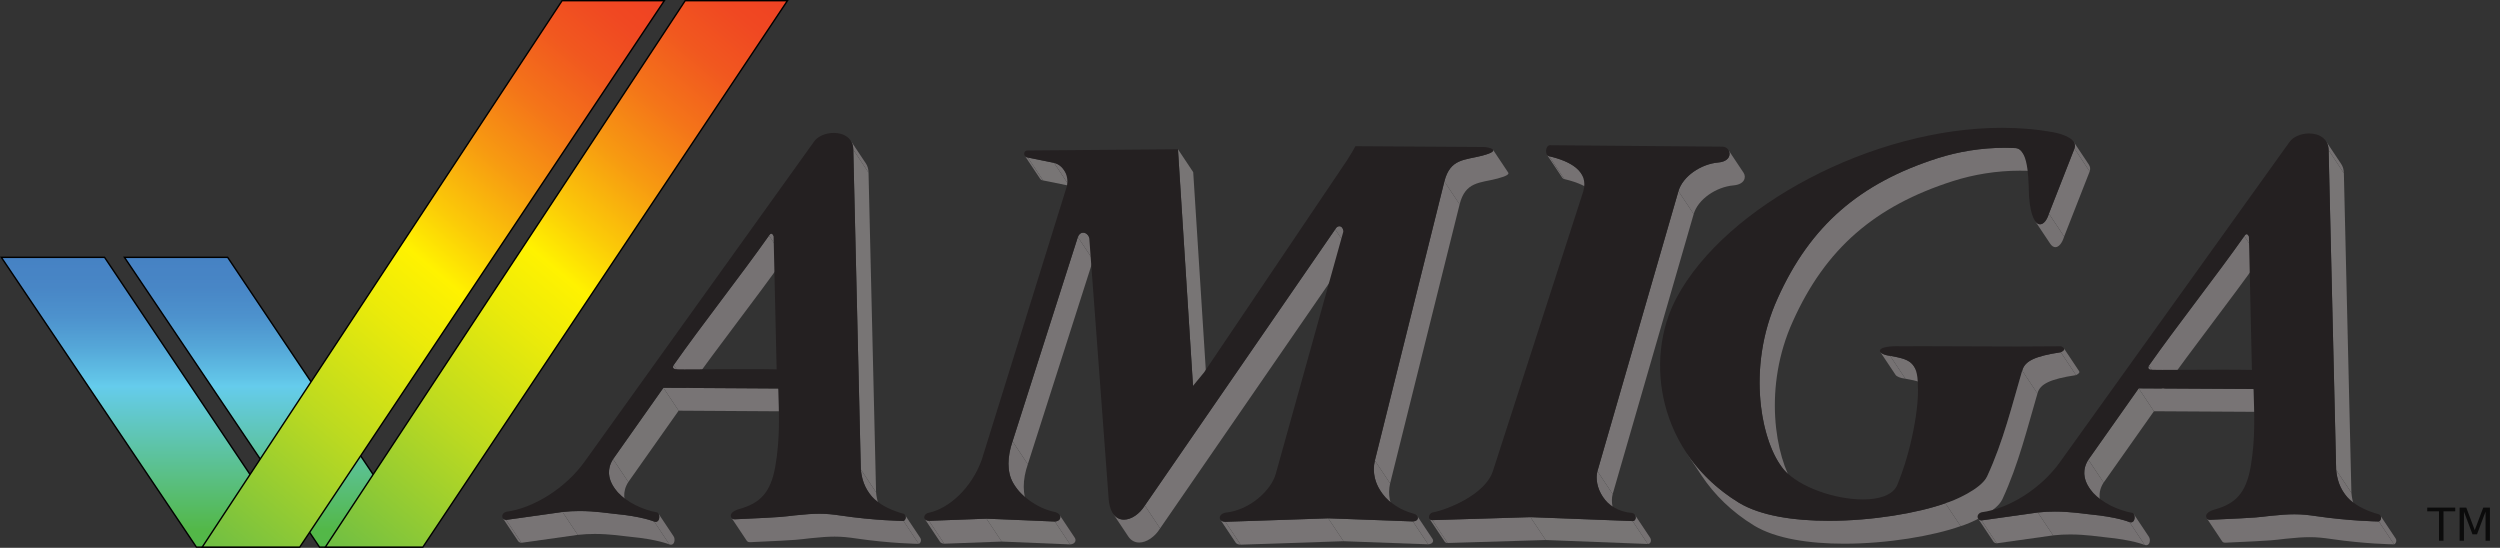 <?xml version="1.0" encoding="UTF-8" standalone="no"?>
<!-- Generator: Adobe Illustrator 13.0.0, SVG Export Plug-In . SVG Version: 6.00 Build 14948)  -->

<svg
   xmlns:dc="http://purl.org/dc/elements/1.1/"
   xmlns:cc="http://creativecommons.org/ns#"
   xmlns:rdf="http://www.w3.org/1999/02/22-rdf-syntax-ns#"
   xmlns:svg="http://www.w3.org/2000/svg"
   xmlns="http://www.w3.org/2000/svg"
   xmlns:xlink="http://www.w3.org/1999/xlink"
   xmlns:sodipodi="http://sodipodi.sourceforge.net/DTD/sodipodi-0.dtd"
   xmlns:inkscape="http://www.inkscape.org/namespaces/inkscape"
   version="1.1"
   id="Layer_1"
   x="0px"
   y="0px"
   width="440"
   height="96.418"
   viewBox="0 0 440 96.418"
   enable-background="new 0 0 444 123"
   xml:space="preserve"
   sodipodi:docname="logo.svg"
   inkscape:version="0.92.4 (5da689c313, 2019-01-14)"><rect x="0" y="0" width="440" height="96.418" fill="#333333" stroke="none"/><defs
   id="defs2837">
	
	
	
	

	
	
	
	
	
	
		



</defs><sodipodi:namedview
   pagecolor="#ffffff"
   bordercolor="#666666"
   borderopacity="1"
   objecttolerance="10"
   gridtolerance="10"
   guidetolerance="10"
   inkscape:pageopacity="0"
   inkscape:pageshadow="2"
   inkscape:window-width="1920"
   inkscape:window-height="1017"
   id="namedview2835"
   showgrid="false"
   inkscape:zoom="2.3141676"
   inkscape:cx="218.04227"
   inkscape:cy="60.716836"
   inkscape:window-x="1912"
   inkscape:window-y="-8"
   inkscape:window-maximized="1"
   inkscape:current-layer="Layer_1"
   fit-margin-top="0"
   fit-margin-left="0"
   fit-margin-right="0"
   fit-margin-bottom="0"><inkscape:grid
     type="xygrid"
     id="grid1319"
     originx="5.987468e-08"
     originy="4.758789e-06" /></sodipodi:namedview>

<g
   id="g2801"><g
     id="g2289"><g
       id="g2130"
       transform="translate(-6.786,-12.166)">
		<g
   id="g2128">
			<g
   id="g2126"
   enable-background="new    ">
				<g
   id="g1930"
   enable-background="new    ">
					<g
   id="g1928">
						<defs
   id="defs1919">
							<path
   d="m 189.835,43.617 -2.685,-4.03 c 0.107,0.162 0.29,0.285 0.537,0.305 l 2.685,4.03 c -0.247,-0.02 -0.43,-0.143 -0.537,-0.305 z"
   id="SVGID_1_"
   inkscape:connector-curvature="0" />
						</defs>
						<clipPath
   id="SVGID_2_">
							<use
   id="use1921"
   overflow="visible"
   xlink:href="#SVGID_1_"
   style="overflow:visible"
   x="0"
   y="0"
   width="100%"
   height="100%" />
						</clipPath>
						<g
   id="g1926"
   enable-background="new    "
   clip-path="url(#SVGID_2_)">
							<path
   id="path1924"
   d="m 187.689,39.892 2.685,4.03 c -0.247,-0.02 -0.431,-0.143 -0.537,-0.305 l -2.685,-4.03 c 0.107,0.163 0.29,0.286 0.537,0.305"
   inkscape:connector-curvature="0"
   style="fill:#767273" />
						</g>
					</g>
				</g>
				<g
   id="g1934">
					<polygon
   id="polygon1932"
   points="187.689,39.892 192.292,40.826 194.976,44.856 190.373,43.922 "
   style="fill:#787575" />
				</g>
				<g
   id="g1948"
   enable-background="new    ">
					<g
   id="g1946">
						<defs
   id="defs1937">
							<path
   d="m 194.044,42.088 2.684,4.03 c -0.41,-0.616 -1.012,-1.085 -1.752,-1.262 l -2.684,-4.03 c 0.74,0.177 1.342,0.646 1.752,1.262 z"
   id="SVGID_3_"
   inkscape:connector-curvature="0" />
						</defs>
						<clipPath
   id="SVGID_4_">
							<use
   id="use1939"
   overflow="visible"
   xlink:href="#SVGID_3_"
   style="overflow:visible"
   x="0"
   y="0"
   width="100%"
   height="100%" />
						</clipPath>
						<g
   id="g1944"
   enable-background="new    "
   clip-path="url(#SVGID_4_)">
							<path
   id="path1942"
   d="m 194.044,42.088 2.684,4.03 c -0.41,-0.616 -1.012,-1.085 -1.752,-1.262 l -2.684,-4.03 c 0.74,0.177 1.342,0.646 1.752,1.262"
   inkscape:connector-curvature="0"
   style="fill:#767273" />
						</g>
					</g>
				</g>
				<g
   id="g1962"
   enable-background="new    ">
					<g
   id="g1960">
						<defs
   id="defs1951">
							<path
   d="m 198.312,53.627 2.685,4.03 c -0.208,-0.313 -0.553,-0.514 -0.896,-0.514 -0.363,0 -0.727,0.225 -0.929,0.782 l -2.685,-4.03 c 0.203,-0.557 0.565,-0.782 0.93,-0.782 0.344,-9.76e-4 0.687,0.201 0.896,0.514 z"
   id="SVGID_5_"
   inkscape:connector-curvature="0" />
						</defs>
						<clipPath
   id="SVGID_6_">
							<use
   id="use1953"
   overflow="visible"
   xlink:href="#SVGID_5_"
   style="overflow:visible"
   x="0"
   y="0"
   width="100%"
   height="100%" />
						</clipPath>
						<g
   id="g1958"
   enable-background="new    "
   clip-path="url(#SVGID_6_)">
							<path
   id="path1956"
   d="m 198.312,53.627 2.685,4.03 c -0.208,-0.313 -0.553,-0.514 -0.896,-0.514 -0.363,0 -0.727,0.225 -0.929,0.782 l -2.685,-4.03 c 0.203,-0.557 0.565,-0.782 0.93,-0.782 0.344,-9.76e-4 0.687,0.201 0.896,0.514"
   inkscape:connector-curvature="0"
   style="fill:#767273" />
						</g>
					</g>
				</g>
				<g
   id="g1966">
					<polygon
   id="polygon1964"
   points="184.998,89.845 196.487,53.895 199.171,57.925 187.682,93.875 "
   style="fill:#787475" />
				</g>
				<g
   id="g1980"
   enable-background="new    ">
					<g
   id="g1978">
						<defs
   id="defs1969">
							<path
   d="m 243.031,52.278 2.685,4.03 c -0.131,-0.196 -0.321,-0.296 -0.521,-0.296 -0.267,0 -0.55,0.179 -0.732,0.547 l -2.685,-4.03 c 0.184,-0.368 0.468,-0.547 0.734,-0.547 0.199,-9.77e-4 0.389,0.1 0.52,0.296 z"
   id="SVGID_7_"
   inkscape:connector-curvature="0" />
						</defs>
						<clipPath
   id="SVGID_8_">
							<use
   id="use1971"
   overflow="visible"
   xlink:href="#SVGID_7_"
   style="overflow:visible"
   x="0"
   y="0"
   width="100%"
   height="100%" />
						</clipPath>
						<g
   id="g1976"
   enable-background="new    "
   clip-path="url(#SVGID_8_)">
							<path
   id="path1974"
   d="m 243.031,52.278 2.685,4.03 c -0.131,-0.196 -0.321,-0.296 -0.521,-0.296 -0.267,0 -0.55,0.179 -0.732,0.547 l -2.685,-4.03 c 0.184,-0.368 0.468,-0.547 0.734,-0.547 0.199,-9.77e-4 0.389,0.1 0.52,0.296"
   inkscape:connector-curvature="0"
   style="fill:#767273" />
						</g>
					</g>
				</g>
				<g
   id="g1994"
   enable-background="new    ">
					<g
   id="g1992">
						<defs
   id="defs1983">
							<path
   d="m 172.225,107.52 c -0.894,-1.344 -1.789,-2.687 -2.684,-4.028 0.122,0.182 0.368,0.319 0.752,0.34 l 2.684,4.028 c -0.384,-0.021 -0.631,-0.157 -0.752,-0.34 z"
   id="SVGID_9_"
   inkscape:connector-curvature="0" />
						</defs>
						<clipPath
   id="SVGID_10_">
							<use
   id="use1985"
   overflow="visible"
   xlink:href="#SVGID_9_"
   style="overflow:visible"
   x="0"
   y="0"
   width="100%"
   height="100%" />
						</clipPath>
						<g
   id="g1990"
   enable-background="new    "
   clip-path="url(#SVGID_10_)">
							<path
   id="path1988"
   d="m 170.293,103.83 2.684,4.029 c -0.384,-0.021 -0.631,-0.157 -0.752,-0.34 l -2.684,-4.029 c 0.122,0.182 0.368,0.32 0.752,0.34"
   inkscape:connector-curvature="0"
   style="fill:#767273" />
						</g>
					</g>
				</g>
				<g
   id="g2008"
   enable-background="new    ">
					<g
   id="g2006">
						<defs
   id="defs1997">
							<path
   d="m 269.555,38.521 c 0.896,1.343 1.789,2.687 2.684,4.03 0.166,0.249 -0.196,0.595 -1.896,1.039 -3.104,0.808 -5.648,0.503 -6.664,4.547 l -2.684,-4.03 c 1.016,-4.044 3.561,-3.739 6.664,-4.547 1.697,-0.444 2.062,-0.79 1.896,-1.039 z"
   id="SVGID_11_"
   inkscape:connector-curvature="0" />
						</defs>
						<clipPath
   id="SVGID_12_">
							<use
   id="use1999"
   overflow="visible"
   xlink:href="#SVGID_11_"
   style="overflow:visible"
   x="0"
   y="0"
   width="100%"
   height="100%" />
						</clipPath>
						<g
   id="g2004"
   enable-background="new    "
   clip-path="url(#SVGID_12_)">
							<path
   id="path2002"
   d="m 269.555,38.521 2.684,4.03 c 0.166,0.249 -0.196,0.595 -1.896,1.039 -3.104,0.808 -5.648,0.503 -6.664,4.547 l -2.684,-4.03 c 1.016,-4.044 3.561,-3.739 6.664,-4.547 1.697,-0.444 2.062,-0.79 1.896,-1.039"
   inkscape:connector-curvature="0"
   style="fill:#767273" />
						</g>
					</g>
				</g>
				<g
   id="g2022"
   enable-background="new    ">
					<g
   id="g2020">
						<defs
   id="defs2011">
							<path
   d="m 188.061,101.645 c -0.895,-1.344 -1.789,-2.687 -2.684,-4.03 -0.099,-0.146 -0.188,-0.292 -0.268,-0.435 -1.121,-1.934 -1.053,-4.603 -0.112,-7.335 l 2.684,4.03 c -0.939,2.732 -1.008,5.4 0.113,7.334 0.08,0.143 0.169,0.288 0.267,0.436 z"
   id="SVGID_13_"
   inkscape:connector-curvature="0" />
						</defs>
						<clipPath
   id="SVGID_14_">
							<use
   id="use2013"
   overflow="visible"
   xlink:href="#SVGID_13_"
   style="overflow:visible"
   x="0"
   y="0"
   width="100%"
   height="100%" />
						</clipPath>
						<g
   id="g2018"
   enable-background="new    "
   clip-path="url(#SVGID_14_)">
							<path
   id="path2016"
   d="m 184.998,89.845 2.684,4.03 c -0.939,2.732 -1.008,5.4 0.113,7.334 0.08,0.143 0.169,0.288 0.267,0.436 l -2.684,-4.03 c -0.099,-0.146 -0.188,-0.292 -0.268,-0.435 -1.12,-1.933 -1.053,-4.602 -0.112,-7.335"
   inkscape:connector-curvature="0"
   style="fill:#767273" />
						</g>
					</g>
				</g>
				<g
   id="g2026">
					<polygon
   id="polygon2024"
   points="170.293,103.83 180.404,103.452 183.087,107.482 172.977,107.859 "
   style="fill:#787475" />
				</g>
				<g
   id="g2030">
					<polygon
   id="polygon2028"
   points="216.757,80.076 214.109,38.436 216.792,42.466 219.441,84.105 "
   style="fill:#787575" />
				</g>
				<g
   id="g2034">
					<polygon
   id="polygon2032"
   points="180.404,103.452 192.438,103.955 195.122,107.984 183.087,107.482 "
   style="fill:#787575" />
				</g>
				<g
   id="g2048"
   enable-background="new    ">
					<g
   id="g2046">
						<defs
   id="defs2037">
							<path
   d="m 193.264,102.785 c 0.895,1.343 1.789,2.688 2.685,4.029 0.327,0.492 0.03,1.127 -0.826,1.17 l -2.685,-4.029 c 0.857,-0.043 1.153,-0.678 0.826,-1.17 z"
   id="SVGID_15_"
   inkscape:connector-curvature="0" />
						</defs>
						<clipPath
   id="SVGID_16_">
							<use
   id="use2039"
   overflow="visible"
   xlink:href="#SVGID_15_"
   style="overflow:visible"
   x="0"
   y="0"
   width="100%"
   height="100%" />
						</clipPath>
						<g
   id="g2044"
   enable-background="new    "
   clip-path="url(#SVGID_16_)">
							<path
   id="path2042"
   d="m 193.264,102.785 2.685,4.029 c 0.327,0.492 0.03,1.127 -0.826,1.17 l -2.685,-4.029 c 0.857,-0.043 1.153,-0.678 0.826,-1.17"
   inkscape:connector-curvature="0"
   style="fill:#767273" />
						</g>
					</g>
				</g>
				<g
   id="g2052">
					<polygon
   id="polygon2050"
   points="208.282,101.134 241.777,52.528 244.46,56.558 210.966,105.164 "
   style="fill:#787475" />
				</g>
				<g
   id="g2066"
   enable-background="new    ">
					<g
   id="g2064">
						<defs
   id="defs2055">
							<path
   d="m 205.354,106.572 -2.684,-4.03 c 0.5,0.751 1.188,1.079 1.931,1.079 1.292,0 2.752,-0.992 3.68,-2.487 l 2.685,4.03 c -0.928,1.495 -2.388,2.486 -3.68,2.486 -0.743,0 -1.432,-0.328 -1.932,-1.078 z"
   id="SVGID_17_"
   inkscape:connector-curvature="0" />
						</defs>
						<clipPath
   id="SVGID_18_">
							<use
   id="use2057"
   overflow="visible"
   xlink:href="#SVGID_17_"
   style="overflow:visible"
   x="0"
   y="0"
   width="100%"
   height="100%" />
						</clipPath>
						<g
   id="g2062"
   enable-background="new    "
   clip-path="url(#SVGID_18_)">
							<path
   id="path2060"
   d="m 208.282,101.134 2.684,4.03 c -0.928,1.495 -2.388,2.486 -3.68,2.486 -0.744,0 -1.433,-0.328 -1.932,-1.078 l -2.684,-4.03 c 0.5,0.751 1.188,1.079 1.931,1.079 1.293,0 2.752,-0.992 3.681,-2.487"
   inkscape:connector-curvature="0"
   style="fill:#767273" />
						</g>
					</g>
				</g>
				<g
   id="g2080"
   enable-background="new    ">
					<g
   id="g2078">
						<defs
   id="defs2069">
							<path
   d="m 224.251,107.652 -2.685,-4.029 C 221.713,103.842 222.014,104 222.462,104 l 2.684,4.03 c -0.448,0 -0.75,-0.158 -0.895,-0.378 z"
   id="SVGID_19_"
   inkscape:connector-curvature="0" />
						</defs>
						<clipPath
   id="SVGID_20_">
							<use
   id="use2071"
   overflow="visible"
   xlink:href="#SVGID_19_"
   style="overflow:visible"
   x="0"
   y="0"
   width="100%"
   height="100%" />
						</clipPath>
						<g
   id="g2076"
   enable-background="new    "
   clip-path="url(#SVGID_20_)">
							<path
   id="path2074"
   d="m 222.462,104 2.684,4.03 c -0.447,0 -0.749,-0.158 -0.895,-0.378 l -2.685,-4.029 C 221.713,103.842 222.014,104 222.462,104"
   inkscape:connector-curvature="0"
   style="fill:#767273" />
						</g>
					</g>
				</g>
				<g
   id="g2084">
					<polygon
   id="polygon2082"
   points="248.763,93.216 260.995,44.107 263.679,48.137 251.447,97.246 "
   style="fill:#787475" />
				</g>
				<g
   id="g2088">
					<polygon
   id="polygon2086"
   points="222.462,104 240.56,103.391 243.243,107.42 225.146,108.03 "
   style="fill:#787475" />
				</g>
				<g
   id="g2102"
   enable-background="new    ">
					<g
   id="g2100">
						<defs
   id="defs2091">
							<path
   d="m 252.467,102.641 -2.684,-4.031 c -1.034,-1.551 -1.48,-3.411 -1.021,-5.394 l 2.684,4.03 c -0.459,1.982 -0.014,3.841 1.021,5.395 z"
   id="SVGID_21_"
   inkscape:connector-curvature="0" />
						</defs>
						<clipPath
   id="SVGID_22_">
							<use
   id="use2093"
   overflow="visible"
   xlink:href="#SVGID_21_"
   style="overflow:visible"
   x="0"
   y="0"
   width="100%"
   height="100%" />
						</clipPath>
						<g
   id="g2098"
   enable-background="new    "
   clip-path="url(#SVGID_22_)">
							<path
   id="path2096"
   d="m 248.763,93.216 2.684,4.03 c -0.459,1.982 -0.014,3.842 1.021,5.395 l -2.684,-4.031 c -1.033,-1.551 -1.48,-3.411 -1.021,-5.394"
   inkscape:connector-curvature="0"
   style="fill:#767273" />
						</g>
					</g>
				</g>
				<g
   id="g2106">
					<polygon
   id="polygon2104"
   points="240.56,103.391 255.453,103.938 258.137,107.968 243.243,107.42 "
   style="fill:#787575" />
				</g>
				<g
   id="g2120"
   enable-background="new    ">
					<g
   id="g2118">
						<defs
   id="defs2109">
							<path
   d="m 256.225,102.982 c 0.896,1.343 1.788,2.687 2.685,4.029 0.264,0.396 0.038,0.911 -0.771,0.955 l -2.684,-4.029 c 0.81,-0.043 1.033,-0.559 0.77,-0.955 z"
   id="SVGID_23_"
   inkscape:connector-curvature="0" />
						</defs>
						<clipPath
   id="SVGID_24_">
							<use
   id="use2111"
   overflow="visible"
   xlink:href="#SVGID_23_"
   style="overflow:visible"
   x="0"
   y="0"
   width="100%"
   height="100%" />
						</clipPath>
						<g
   id="g2116"
   enable-background="new    "
   clip-path="url(#SVGID_24_)">
							<path
   id="path2114"
   d="m 256.225,102.982 2.685,4.029 c 0.264,0.396 0.038,0.911 -0.771,0.955 l -2.684,-4.029 c 0.81,-0.043 1.033,-0.559 0.77,-0.955"
   inkscape:connector-curvature="0"
   style="fill:#767273" />
						</g>
					</g>
				</g>
				<g
   id="g2124">
					<path
   id="path2122"
   d="m 245.338,37.896 22.667,0.144 c 0.432,0 3.543,0.504 -0.346,1.52 -3.104,0.808 -5.648,0.503 -6.664,4.547 L 248.763,93.216 c -1.016,4.386 2.396,8.17 6.81,9.354 0.998,0.244 1.06,1.304 -0.119,1.367 L 240.559,103.389 222.462,104 c -1.314,0 -1.365,-1.365 0.064,-1.616 4.229,-0.433 7.968,-3.919 8.782,-6.778 l 11.896,-42.646 c 9.8e-4,-0.644 -0.331,-0.979 -0.695,-0.979 -0.267,0 -0.551,0.179 -0.734,0.547 l -33.495,48.606 c -0.928,1.495 -2.388,2.487 -3.68,2.487 -1.396,0 -2.595,-1.157 -2.721,-4.087 l -3.371,-45.316 c -0.037,-0.628 -0.565,-1.105 -1.094,-1.105 -0.363,0 -0.727,0.226 -0.93,0.782 l -11.488,35.951 c -0.94,2.732 -1.008,5.401 0.112,7.334 1.112,1.986 3.977,4.413 7.331,5.096 1.304,0.314 1.238,1.617 -0.003,1.681 l -12.034,-0.503 -10.109,0.378 c -1.188,-0.064 -1.06,-1.24 0.003,-1.431 3.481,-0.745 7.473,-4.286 9.281,-9.328 l 14.884,-47.832 c 0.624,-1.807 -0.362,-3.982 -2.169,-4.414 l -4.604,-0.934 c -0.809,-0.063 -0.924,-1.241 0.002,-1.241 l 26.417,-0.215 2.648,41.64 1.938,-2.355 25.208,-37.396 c 0.309,-0.504 1.058,-1.682 1.437,-2.428 z"
   inkscape:connector-curvature="0"
   style="fill:#242021" />
				</g>
			</g>
		</g>
	</g><g
       id="g2236"
       transform="translate(-6.786,-12.166)">
		<g
   id="g2234">
			<g
   id="g2232"
   enable-background="new    ">
				<g
   id="g2144"
   enable-background="new    ">
					<g
   id="g2142">
						<defs
   id="defs2133">
							<path
   d="M 281.736,43.439 279.052,39.409 c 0.087,0.131 0.211,0.223 0.375,0.249 l 2.684,4.03 c -0.164,-0.026 -0.288,-0.118 -0.375,-0.249 z"
   id="SVGID_25_"
   inkscape:connector-curvature="0" />
						</defs>
						<clipPath
   id="SVGID_26_">
							<use
   id="use2135"
   overflow="visible"
   xlink:href="#SVGID_25_"
   style="overflow:visible"
   x="0"
   y="0"
   width="100%"
   height="100%" />
						</clipPath>
						<g
   id="g2140"
   enable-background="new    "
   clip-path="url(#SVGID_26_)">
							<path
   id="path2138"
   d="m 279.428,39.658 2.684,4.03 c -0.164,-0.025 -0.287,-0.117 -0.375,-0.249 l -2.684,-4.03 c 0.087,0.131 0.211,0.223 0.375,0.249"
   inkscape:connector-curvature="0"
   style="fill:#767273" />
						</g>
					</g>
				</g>
				<g
   id="g2158"
   enable-background="new    ">
					<g
   id="g2156">
						<defs
   id="defs2147">
							<path
   d="m 285.05,42.659 2.684,4.03 c -1.014,-1.523 -3.227,-2.442 -5.622,-3.001 l -2.684,-4.03 c 2.395,0.559 4.608,1.478 5.622,3.001 z"
   id="SVGID_27_"
   inkscape:connector-curvature="0" />
						</defs>
						<clipPath
   id="SVGID_28_">
							<use
   id="use2149"
   overflow="visible"
   xlink:href="#SVGID_27_"
   style="overflow:visible"
   x="0"
   y="0"
   width="100%"
   height="100%" />
						</clipPath>
						<g
   id="g2154"
   enable-background="new    "
   clip-path="url(#SVGID_28_)">
							<path
   id="path2152"
   d="m 285.05,42.659 2.684,4.03 c -1.014,-1.523 -3.227,-2.442 -5.622,-3.001 l -2.684,-4.03 c 2.395,0.559 4.608,1.478 5.622,3.001"
   inkscape:connector-curvature="0"
   style="fill:#767273" />
						</g>
					</g>
				</g>
				<g
   id="g2172"
   enable-background="new    ">
					<g
   id="g2170">
						<defs
   id="defs2161">
							<path
   d="m 310.966,38.532 2.684,4.03 c 0.507,0.761 0.233,2.055 -1.769,2.231 -3.059,0.27 -6.257,2.445 -7.008,5.051 l -2.684,-4.03 c 0.752,-2.606 3.949,-4.782 7.007,-5.051 2.002,-0.176 2.276,-1.47 1.77,-2.231 z"
   id="SVGID_29_"
   inkscape:connector-curvature="0" />
						</defs>
						<clipPath
   id="SVGID_30_">
							<use
   id="use2163"
   overflow="visible"
   xlink:href="#SVGID_29_"
   style="overflow:visible"
   x="0"
   y="0"
   width="100%"
   height="100%" />
						</clipPath>
						<g
   id="g2168"
   enable-background="new    "
   clip-path="url(#SVGID_30_)">
							<path
   id="path2166"
   d="m 310.966,38.532 2.684,4.03 c 0.507,0.761 0.233,2.055 -1.769,2.231 -3.059,0.27 -6.257,2.445 -7.008,5.051 l -2.684,-4.03 c 0.752,-2.606 3.949,-4.782 7.007,-5.051 2.002,-0.176 2.276,-1.47 1.77,-2.231"
   inkscape:connector-curvature="0"
   style="fill:#767273" />
						</g>
					</g>
				</g>
				<g
   id="g2186"
   enable-background="new    ">
					<g
   id="g2184">
						<defs
   id="defs2175">
							<path
   d="m 261.054,107.504 -2.683,-4.029 c 0.091,0.137 0.257,0.229 0.513,0.229 l 2.684,4.03 c -0.256,-0.002 -0.422,-0.094 -0.514,-0.23 z"
   id="SVGID_31_"
   inkscape:connector-curvature="0" />
						</defs>
						<clipPath
   id="SVGID_32_">
							<use
   id="use2177"
   overflow="visible"
   xlink:href="#SVGID_31_"
   style="overflow:visible"
   x="0"
   y="0"
   width="100%"
   height="100%" />
						</clipPath>
						<g
   id="g2182"
   enable-background="new    "
   clip-path="url(#SVGID_32_)">
							<path
   id="path2180"
   d="m 258.884,103.703 2.684,4.029 c -0.256,0 -0.422,-0.092 -0.514,-0.229 l -2.683,-4.029 c 0.091,0.137 0.257,0.229 0.513,0.229"
   inkscape:connector-curvature="0"
   style="fill:#767273" />
						</g>
					</g>
				</g>
				<g
   id="g2190">
					<polygon
   id="polygon2188"
   points="287.935,95.094 302.19,45.814 304.873,49.844 290.618,99.124 "
   style="fill:#787475" />
				</g>
				<g
   id="g2194">
					<polygon
   id="polygon2192"
   points="258.884,103.703 276.146,103.184 278.829,107.213 261.567,107.732 "
   style="fill:#787475" />
				</g>
				<g
   id="g2208"
   enable-background="new    ">
					<g
   id="g2206">
						<defs
   id="defs2197">
							<path
   d="m 291.533,103.575 -2.685,-4.03 c -0.967,-1.451 -1.255,-3.163 -0.915,-4.451 l 2.685,4.03 c -0.341,1.288 -0.053,3 0.915,4.451 z"
   id="SVGID_33_"
   inkscape:connector-curvature="0" />
						</defs>
						<clipPath
   id="SVGID_34_">
							<use
   id="use2199"
   overflow="visible"
   xlink:href="#SVGID_33_"
   style="overflow:visible"
   x="0"
   y="0"
   width="100%"
   height="100%" />
						</clipPath>
						<g
   id="g2204"
   enable-background="new    "
   clip-path="url(#SVGID_34_)">
							<path
   id="path2202"
   d="m 287.935,95.094 2.685,4.03 c -0.341,1.288 -0.053,3 0.915,4.452 l -2.685,-4.03 c -0.967,-1.452 -1.255,-3.164 -0.915,-4.452"
   inkscape:connector-curvature="0"
   style="fill:#767273" />
						</g>
					</g>
				</g>
				<g
   id="g2212">
					<polygon
   id="polygon2210"
   points="276.146,103.184 294.115,103.874 296.799,107.904 278.829,107.213 "
   style="fill:#787575" />
				</g>
				<g
   id="g2226"
   enable-background="new    ">
					<g
   id="g2224">
						<defs
   id="defs2215">
							<path
   d="m 294.525,102.77 c 0.896,1.345 1.789,2.688 2.685,4.03 0.286,0.431 0.141,1.105 -0.41,1.105 l -2.685,-4.03 c 0.552,0 0.697,-0.675 0.41,-1.104 z"
   id="SVGID_35_"
   inkscape:connector-curvature="0" />
						</defs>
						<clipPath
   id="SVGID_36_">
							<use
   id="use2217"
   overflow="visible"
   xlink:href="#SVGID_35_"
   style="overflow:visible"
   x="0"
   y="0"
   width="100%"
   height="100%" />
						</clipPath>
						<g
   id="g2222"
   enable-background="new    "
   clip-path="url(#SVGID_36_)">
							<path
   id="path2220"
   d="m 294.525,102.77 2.685,4.03 c 0.286,0.431 0.141,1.105 -0.41,1.105 l -2.685,-4.03 c 0.552,0 0.697,-0.675 0.41,-1.104"
   inkscape:connector-curvature="0"
   style="fill:#767273" />
						</g>
					</g>
				</g>
				<g
   id="g2230">
					<path
   id="path2228"
   d="m 279.529,37.725 30.429,0.252 c 1.431,0 2.102,2.534 -0.761,2.786 -3.058,0.27 -6.255,2.445 -7.007,5.051 l -14.256,49.279 c -0.688,2.616 1.21,6.983 6.12,7.353 0.809,0.188 0.807,1.429 0.061,1.429 l -17.971,-0.69 -17.262,0.521 c -0.937,0 -0.682,-1.239 0.119,-1.365 2.366,-0.432 9.243,-3.101 10.555,-7.325 l 15.896,-49.198 c 0.995,-3.541 -2.293,-5.285 -6.024,-6.157 -0.809,-0.127 -0.645,-1.871 0.101,-1.934 z"
   inkscape:connector-curvature="0"
   style="fill:#242021" />
				</g>
			</g>
		</g>
	</g><g
       id="g2416"
       transform="translate(-6.786,-12.166)">
		<g
   id="g2414">
			<g
   id="g2412"
   enable-background="new    ">
				<g
   id="g2250"
   enable-background="new    ">
					<g
   id="g2248">
						<defs
   id="defs2239">
							<path
   d="m 156.5,36.906 c 0.895,1.343 1.789,2.687 2.684,4.03 0.284,0.426 0.454,0.959 0.464,1.609 l -2.684,-4.03 c -0.01,-0.651 -0.181,-1.183 -0.464,-1.609 z"
   id="SVGID_37_"
   inkscape:connector-curvature="0" />
						</defs>
						<clipPath
   id="SVGID_38_">
							<use
   id="use2241"
   overflow="visible"
   xlink:href="#SVGID_37_"
   style="overflow:visible"
   x="0"
   y="0"
   width="100%"
   height="100%" />
						</clipPath>
						<g
   id="g2246"
   enable-background="new    "
   clip-path="url(#SVGID_38_)">
							<path
   id="path2244"
   d="m 156.5,36.906 2.684,4.03 c 0.284,0.426 0.454,0.959 0.464,1.609 l -2.684,-4.03 c -0.01,-0.651 -0.181,-1.183 -0.464,-1.609"
   inkscape:connector-curvature="0"
   style="fill:#767273" />
						</g>
					</g>
				</g>
				<g
   id="g2264"
   enable-background="new    ">
					<g
   id="g2262">
						<defs
   id="defs2253">
							<path
   d="m 142.808,53.465 2.685,4.03 c -0.078,-0.117 -0.167,-0.177 -0.264,-0.177 -0.129,0 -0.271,0.11 -0.415,0.335 l -2.684,-4.03 c 0.144,-0.225 0.285,-0.334 0.415,-0.335 0.096,9.77e-4 0.185,0.06 0.263,0.177 z"
   id="SVGID_39_"
   inkscape:connector-curvature="0" />
						</defs>
						<clipPath
   id="SVGID_40_">
							<use
   id="use2255"
   overflow="visible"
   xlink:href="#SVGID_39_"
   style="overflow:visible"
   x="0"
   y="0"
   width="100%"
   height="100%" />
						</clipPath>
						<g
   id="g2260"
   enable-background="new    "
   clip-path="url(#SVGID_40_)">
							<path
   id="path2258"
   d="m 142.808,53.465 2.685,4.03 c -0.078,-0.117 -0.167,-0.177 -0.264,-0.177 -0.129,0 -0.271,0.11 -0.415,0.335 l -2.684,-4.03 c 0.144,-0.225 0.285,-0.334 0.415,-0.335 0.096,9.77e-4 0.185,0.06 0.263,0.177"
   inkscape:connector-curvature="0"
   style="fill:#767273" />
						</g>
					</g>
				</g>
				<g
   id="g2278"
   enable-background="new    ">
					<g
   id="g2276">
						<defs
   id="defs2267">
							<path
   d="m 142.131,53.624 2.684,4.03 c -4.986,7.083 -11.855,15.764 -16.779,22.792 l -2.685,-4.029 c 4.923,-7.027 11.793,-15.71 16.78,-22.792 z"
   id="SVGID_41_"
   inkscape:connector-curvature="0" />
						</defs>
						<clipPath
   id="SVGID_42_">
							<use
   id="use2269"
   overflow="visible"
   xlink:href="#SVGID_41_"
   style="overflow:visible"
   x="0"
   y="0"
   width="100%"
   height="100%" />
						</clipPath>
						<g
   id="g2274"
   enable-background="new    "
   clip-path="url(#SVGID_42_)">
							<path
   id="path2272"
   d="m 142.131,53.624 2.684,4.03 c -4.986,7.083 -11.855,15.764 -16.779,22.792 l -2.685,-4.029 c 4.923,-7.027 11.793,-15.71 16.78,-22.792"
   inkscape:connector-curvature="0"
   style="fill:#767273" />
						</g>
					</g>
				</g>
				<g
   id="g2292"
   enable-background="new    ">
					<g
   id="g2290">
						<defs
   id="defs2281">
							<path
   d="m 127.958,80.971 -2.685,-4.029 c -0.079,-0.117 -0.058,-0.289 0.076,-0.524 l 2.685,4.03 c -0.135,0.236 -0.155,0.406 -0.076,0.523 z"
   id="SVGID_43_"
   inkscape:connector-curvature="0" />
						</defs>
						<clipPath
   id="SVGID_44_">
							<use
   id="use2283"
   overflow="visible"
   xlink:href="#SVGID_43_"
   style="overflow:visible"
   x="0"
   y="0"
   width="100%"
   height="100%" />
						</clipPath>
						<g
   id="g2288"
   enable-background="new    "
   clip-path="url(#SVGID_44_)">
							<path
   id="path2286"
   d="m 125.351,76.416 2.685,4.029 c -0.135,0.238 -0.155,0.408 -0.076,0.525 l -2.685,-4.029 c -0.079,-0.118 -0.059,-0.289 0.076,-0.525"
   inkscape:connector-curvature="0"
   style="fill:#767273" />
						</g>
					</g>
				</g>
				<g
   id="g2306"
   enable-background="new    ">
					<g
   id="g2304">
						<defs
   id="defs2295">
							<path
   d="m 97.963,107.393 c -0.896,-1.344 -1.79,-2.688 -2.685,-4.031 0.11,0.166 0.311,0.287 0.601,0.307 l 2.684,4.03 c -0.29,-0.021 -0.49,-0.142 -0.6,-0.306 z"
   id="SVGID_45_"
   inkscape:connector-curvature="0" />
						</defs>
						<clipPath
   id="SVGID_46_">
							<use
   id="use2297"
   overflow="visible"
   xlink:href="#SVGID_45_"
   style="overflow:visible"
   x="0"
   y="0"
   width="100%"
   height="100%" />
						</clipPath>
						<g
   id="g2302"
   enable-background="new    "
   clip-path="url(#SVGID_46_)">
							<path
   id="path2300"
   d="m 95.88,103.667 2.684,4.03 c -0.291,-0.021 -0.489,-0.141 -0.6,-0.307 l -2.685,-4.029 c 0.11,0.164 0.31,0.285 0.601,0.306"
   inkscape:connector-curvature="0"
   style="fill:#767273" />
						</g>
					</g>
				</g>
				<g
   id="g2310">
					<polygon
   id="polygon2308"
   points="114.688,92.971 123.544,80.416 126.228,84.445 117.372,97.001 "
   style="fill:#777474" />
				</g>
				<g
   id="g2314">
					<polygon
   id="polygon2312"
   points="95.88,103.667 105.785,102.273 108.468,106.305 98.563,107.697 "
   style="fill:#787475" />
				</g>
				<g
   id="g2328"
   enable-background="new    ">
					<g
   id="g2326">
						<defs
   id="defs2317">
							<path
   d="m 117.507,101.939 c -0.896,-1.344 -1.789,-2.687 -2.684,-4.029 -1.009,-1.514 -1.221,-3.242 -0.136,-4.939 l 2.685,4.03 c -1.085,1.697 -0.873,3.425 0.135,4.938 z"
   id="SVGID_47_"
   inkscape:connector-curvature="0" />
						</defs>
						<clipPath
   id="SVGID_48_">
							<use
   id="use2319"
   overflow="visible"
   xlink:href="#SVGID_47_"
   style="overflow:visible"
   x="0"
   y="0"
   width="100%"
   height="100%" />
						</clipPath>
						<g
   id="g2324"
   enable-background="new    "
   clip-path="url(#SVGID_48_)">
							<path
   id="path2322"
   d="m 114.688,92.971 2.685,4.03 c -1.085,1.697 -0.873,3.425 0.135,4.938 l -2.684,-4.029 c -1.009,-1.514 -1.22,-3.242 -0.136,-4.939"
   inkscape:connector-curvature="0"
   style="fill:#767273" />
						</g>
					</g>
				</g>
				<g
   id="g2332">
					<polygon
   id="polygon2330"
   points="123.544,80.416 143.763,80.541 146.447,84.57 126.228,84.445 "
   style="fill:#787475" />
				</g>
				<g
   id="g2346"
   enable-background="new    ">
					<g
   id="g2344">
						<defs
   id="defs2335">
							<path
   d="m 121.927,103.964 2.684,4.029 c -0.108,-0.045 -2.175,-0.907 -6.869,-1.349 -1.259,-0.121 -3.517,-0.504 -6.271,-0.504 -0.948,0 -1.955,0.045 -3.001,0.162 l -2.684,-4.029 c 1.046,-0.117 2.053,-0.164 3.001,-0.164 2.756,0 5.014,0.386 6.271,0.506 4.695,0.441 6.761,1.303 6.87,1.349 z"
   id="SVGID_49_"
   inkscape:connector-curvature="0" />
						</defs>
						<clipPath
   id="SVGID_50_">
							<use
   id="use2337"
   overflow="visible"
   xlink:href="#SVGID_49_"
   style="overflow:visible"
   x="0"
   y="0"
   width="100%"
   height="100%" />
						</clipPath>
						<g
   id="g2342"
   enable-background="new    "
   clip-path="url(#SVGID_50_)">
							<path
   id="path2340"
   d="m 121.927,103.964 2.684,4.029 c -0.108,-0.045 -2.175,-0.907 -6.869,-1.349 -1.259,-0.121 -3.517,-0.504 -6.271,-0.504 -0.948,0 -1.955,0.045 -3.001,0.162 l -2.684,-4.029 c 1.046,-0.117 2.053,-0.164 3.001,-0.164 2.756,0 5.014,0.386 6.271,0.506 4.695,0.441 6.761,1.303 6.87,1.349"
   inkscape:connector-curvature="0"
   style="fill:#767273" />
						</g>
					</g>
				</g>
				<g
   id="g2360"
   enable-background="new    ">
					<g
   id="g2358">
						<defs
   id="defs2349">
							<path
   d="m 122.651,102.523 2.685,4.028 c 0.33,0.494 0.189,1.487 -0.461,1.487 -0.08,0 -0.167,-0.016 -0.264,-0.047 l -2.684,-4.029 c 0.096,0.032 0.183,0.047 0.263,0.047 0.651,9.7e-4 0.791,-0.992 0.461,-1.486 z"
   id="SVGID_51_"
   inkscape:connector-curvature="0" />
						</defs>
						<clipPath
   id="SVGID_52_">
							<use
   id="use2351"
   overflow="visible"
   xlink:href="#SVGID_51_"
   style="overflow:visible"
   x="0"
   y="0"
   width="100%"
   height="100%" />
						</clipPath>
						<g
   id="g2356"
   enable-background="new    "
   clip-path="url(#SVGID_52_)">
							<path
   id="path2354"
   d="m 122.651,102.523 2.685,4.028 c 0.33,0.494 0.189,1.487 -0.461,1.487 -0.08,0 -0.167,-0.016 -0.264,-0.047 l -2.684,-4.029 c 0.096,0.032 0.183,0.047 0.263,0.047 0.651,9.7e-4 0.791,-0.992 0.461,-1.486"
   inkscape:connector-curvature="0"
   style="fill:#767273" />
						</g>
					</g>
				</g>
				<g
   id="g2364">
					<polygon
   id="polygon2362"
   points="158.291,94.777 156.964,38.515 159.647,42.545 160.974,98.809 "
   style="fill:#787575" />
				</g>
				<g
   id="g2378"
   enable-background="new    ">
					<g
   id="g2376">
						<defs
   id="defs2367">
							<path
   d="m 162.271,102.727 c -0.895,-1.344 -1.789,-2.688 -2.684,-4.031 -0.695,-1.043 -1.151,-2.324 -1.297,-3.918 l 2.684,4.031 c 0.146,1.592 0.604,2.875 1.297,3.918 z"
   id="SVGID_53_"
   inkscape:connector-curvature="0" />
						</defs>
						<clipPath
   id="SVGID_54_">
							<use
   id="use2369"
   overflow="visible"
   xlink:href="#SVGID_53_"
   style="overflow:visible"
   x="0"
   y="0"
   width="100%"
   height="100%" />
						</clipPath>
						<g
   id="g2374"
   enable-background="new    "
   clip-path="url(#SVGID_54_)">
							<path
   id="path2372"
   d="m 158.291,94.777 2.684,4.031 c 0.146,1.592 0.604,2.875 1.297,3.918 l -2.684,-4.031 c -0.695,-1.043 -1.151,-2.324 -1.297,-3.918"
   inkscape:connector-curvature="0"
   style="fill:#767273" />
						</g>
					</g>
				</g>
				<g
   id="g2392"
   enable-background="new    ">
					<g
   id="g2390">
						<defs
   id="defs2381">
							<path
   d="m 138.215,107.336 -2.685,-4.029 c 0.149,0.226 0.391,0.266 0.636,0.252 9.328,-0.412 8.238,-0.449 10.542,-0.691 1.84,-0.195 3.153,-0.283 4.289,-0.283 1.312,0 2.387,0.117 3.761,0.318 5.872,0.873 10.785,0.949 11.044,0.953 l 2.684,4.029 c -0.259,-0.004 -5.172,-0.08 -11.044,-0.951 -1.374,-0.203 -2.447,-0.32 -3.761,-0.32 -1.135,0 -2.449,0.088 -4.289,0.283 -2.303,0.242 -1.215,0.278 -10.542,0.692 -0.245,0.013 -0.484,-0.028 -0.635,-0.253 z"
   id="SVGID_55_"
   inkscape:connector-curvature="0" />
						</defs>
						<clipPath
   id="SVGID_56_">
							<use
   id="use2383"
   overflow="visible"
   xlink:href="#SVGID_55_"
   style="overflow:visible"
   x="0"
   y="0"
   width="100%"
   height="100%" />
						</clipPath>
						<g
   id="g2388"
   enable-background="new    "
   clip-path="url(#SVGID_56_)">
							<path
   id="path2386"
   d="m 165.803,103.855 2.684,4.028 c -0.259,-0.004 -5.172,-0.079 -11.044,-0.952 -1.374,-0.201 -2.447,-0.32 -3.761,-0.32 -1.135,0 -2.449,0.089 -4.289,0.285 -2.303,0.242 -1.215,0.277 -10.542,0.691 -0.245,0.012 -0.484,-0.027 -0.635,-0.253 l -2.685,-4.028 c 0.149,0.225 0.391,0.264 0.636,0.252 9.328,-0.414 8.238,-0.449 10.542,-0.692 1.84,-0.195 3.153,-0.283 4.289,-0.283 1.312,0 2.387,0.117 3.761,0.319 5.872,0.871 10.785,0.949 11.044,0.953"
   inkscape:connector-curvature="0"
   style="fill:#767273" />
						</g>
					</g>
				</g>
				<g
   id="g2406"
   enable-background="new    ">
					<g
   id="g2404">
						<defs
   id="defs2395">
							<path
   d="m 166.079,102.814 c 0.895,1.344 1.789,2.688 2.684,4.03 0.263,0.396 0.04,0.936 -0.276,1.039 l -2.684,-4.028 c 0.316,-0.105 0.539,-0.646 0.276,-1.041 z"
   id="SVGID_57_"
   inkscape:connector-curvature="0" />
						</defs>
						<clipPath
   id="SVGID_58_">
							<use
   id="use2397"
   overflow="visible"
   xlink:href="#SVGID_57_"
   style="overflow:visible"
   x="0"
   y="0"
   width="100%"
   height="100%" />
						</clipPath>
						<g
   id="g2402"
   enable-background="new    "
   clip-path="url(#SVGID_58_)">
							<path
   id="path2400"
   d="m 166.079,102.814 2.684,4.03 c 0.263,0.396 0.04,0.936 -0.276,1.039 l -2.684,-4.028 c 0.316,-0.105 0.539,-0.646 0.276,-1.041"
   inkscape:connector-curvature="0"
   style="fill:#767273" />
						</g>
					</g>
				</g>
				<g
   id="g2410">
					<path
   id="path2408"
   d="m 165.868,102.605 c 0.557,0.377 0.312,1.123 -0.065,1.25 -0.259,-0.004 -5.172,-0.082 -11.044,-0.953 -1.374,-0.202 -2.448,-0.319 -3.761,-0.319 -1.136,0 -2.449,0.088 -4.289,0.283 -2.304,0.243 -1.215,0.278 -10.542,0.692 -0.354,0.018 -0.699,-0.074 -0.773,-0.675 0.083,-0.692 1.126,-1.024 1.459,-1.114 3.727,-1.033 5.564,-2.902 6.382,-7.486 0.882,-5.042 0.646,-9.329 0.528,-13.743 l -20.219,-0.125 -8.855,12.556 c -2.625,4.107 2.341,8.396 7.817,9.393 0.502,0.389 0.417,1.646 -0.315,1.646 -0.08,0 -0.167,-0.015 -0.263,-0.047 -0.109,-0.046 -2.175,-0.908 -6.87,-1.349 -1.257,-0.12 -3.516,-0.505 -6.271,-0.505 -0.948,0 -1.955,0.046 -3.001,0.162 l -9.905,1.395 c -0.937,-0.062 -0.935,-1.178 0.002,-1.43 4.786,-0.62 10.521,-4.17 13.886,-8.951 l 40.29,-56.2 c 0.665,-0.965 2.088,-1.527 3.472,-1.527 1.733,0 3.402,0.881 3.435,2.956 l 1.327,56.263 c 0.431,4.719 3.593,6.714 7.576,7.828 z M 138.054,77.128 c 2.051,0 3.98,0.011 5.419,0.042 L 142.94,53.75 c -0.102,-0.304 -0.238,-0.461 -0.395,-0.461 -0.129,0 -0.271,0.11 -0.415,0.335 -4.987,7.082 -11.856,15.765 -16.78,22.792 -0.315,0.557 -9.7e-4,0.746 0.745,0.746 0.119,0.01 0.523,0.014 1.139,0.014 1.06,0 2.743,-0.011 4.671,-0.021 1.927,-0.014 4.099,-0.026 6.149,-0.026"
   inkscape:connector-curvature="0"
   style="fill:#242021" />
				</g>
			</g>
		</g>
	</g><g
       id="g2556"
       transform="translate(-6.786,-12.166)">
		<g
   id="g2554">
			<g
   id="g2552"
   enable-background="new    ">
				<g
   id="g2430"
   enable-background="new    ">
					<g
   id="g2428">
						<defs
   id="defs2419">
							<path
   d="m 371.742,37.11 c 0.896,1.343 1.789,2.687 2.685,4.03 0.229,0.344 0.302,0.744 0.142,1.207 l -2.684,-4.03 c 0.16,-0.463 0.088,-0.862 -0.143,-1.207 z"
   id="SVGID_59_"
   inkscape:connector-curvature="0" />
						</defs>
						<clipPath
   id="SVGID_60_">
							<use
   id="use2421"
   overflow="visible"
   xlink:href="#SVGID_59_"
   style="overflow:visible"
   x="0"
   y="0"
   width="100%"
   height="100%" />
						</clipPath>
						<g
   id="g2426"
   enable-background="new    "
   clip-path="url(#SVGID_60_)">
							<path
   id="path2424"
   d="m 371.742,37.11 2.685,4.03 c 0.229,0.344 0.302,0.744 0.142,1.207 l -2.684,-4.03 c 0.16,-0.463 0.088,-0.862 -0.143,-1.207"
   inkscape:connector-curvature="0"
   style="fill:#767273" />
						</g>
					</g>
				</g>
				<g
   id="g2434">
					<polygon
   id="polygon2432"
   points="367.394,49.767 371.885,38.316 374.568,42.347 370.076,53.796 "
   style="fill:#787475" />
				</g>
				<g
   id="g2448"
   enable-background="new    ">
					<g
   id="g2446">
						<defs
   id="defs2437">
							<path
   d="m 367.607,55.038 c -0.895,-1.343 -1.789,-2.687 -2.684,-4.03 0.288,0.433 0.607,0.631 0.925,0.631 0.599,0 1.188,-0.707 1.545,-1.873 l 2.684,4.03 c -0.354,1.167 -0.945,1.873 -1.545,1.873 -0.315,-10e-7 -0.636,-0.198 -0.925,-0.631 z"
   id="SVGID_61_"
   inkscape:connector-curvature="0" />
						</defs>
						<clipPath
   id="SVGID_62_">
							<use
   id="use2439"
   overflow="visible"
   xlink:href="#SVGID_61_"
   style="overflow:visible"
   x="0"
   y="0"
   width="100%"
   height="100%" />
						</clipPath>
						<g
   id="g2444"
   enable-background="new    "
   clip-path="url(#SVGID_62_)">
							<path
   id="path2442"
   d="m 367.394,49.767 2.684,4.03 c -0.354,1.167 -0.945,1.873 -1.545,1.873 -0.315,0 -0.637,-0.198 -0.925,-0.631 l -2.684,-4.03 c 0.288,0.433 0.607,0.631 0.925,0.631 0.598,-10e-7 1.188,-0.707 1.545,-1.873"
   inkscape:connector-curvature="0"
   style="fill:#767273" />
						</g>
					</g>
				</g>
				<g
   id="g2462"
   enable-background="new    ">
					<g
   id="g2460">
						<defs
   id="defs2451">
							<path
   d="m 340.395,78.135 -2.684,-4.029 c 0.204,0.308 0.853,0.59 1.734,0.684 l 2.685,4.029 c -0.884,-0.094 -1.53,-0.377 -1.735,-0.684 z"
   id="SVGID_63_"
   inkscape:connector-curvature="0" />
						</defs>
						<clipPath
   id="SVGID_64_">
							<use
   id="use2453"
   overflow="visible"
   xlink:href="#SVGID_63_"
   style="overflow:visible"
   x="0"
   y="0"
   width="100%"
   height="100%" />
						</clipPath>
						<g
   id="g2458"
   enable-background="new    "
   clip-path="url(#SVGID_64_)">
							<path
   id="path2456"
   d="m 339.446,74.789 2.685,4.029 c -0.884,-0.094 -1.53,-0.375 -1.735,-0.684 l -2.684,-4.029 c 0.204,0.308 0.852,0.588 1.734,0.684"
   inkscape:connector-curvature="0"
   style="fill:#767273" />
						</g>
					</g>
				</g>
				<g
   id="g2476"
   enable-background="new    ">
					<g
   id="g2474">
						<defs
   id="defs2465">
							<path
   d="m 343.603,76.589 2.684,4.03 c -0.776,-1.167 -2.176,-1.434 -4.155,-1.801 l -2.685,-4.03 c 1.98,0.367 3.378,0.634 4.156,1.801 z"
   id="SVGID_65_"
   inkscape:connector-curvature="0" />
						</defs>
						<clipPath
   id="SVGID_66_">
							<use
   id="use2467"
   overflow="visible"
   xlink:href="#SVGID_65_"
   style="overflow:visible"
   x="0"
   y="0"
   width="100%"
   height="100%" />
						</clipPath>
						<g
   id="g2472"
   enable-background="new    "
   clip-path="url(#SVGID_66_)">
							<path
   id="path2470"
   d="m 343.603,76.589 2.684,4.03 c -0.776,-1.167 -2.176,-1.434 -4.155,-1.801 l -2.685,-4.03 c 1.98,0.367 3.378,0.634 4.156,1.801"
   inkscape:connector-curvature="0"
   style="fill:#767273" />
						</g>
					</g>
				</g>
				<g
   id="g2490"
   enable-background="new    ">
					<g
   id="g2488">
						<defs
   id="defs2479">
							<path
   d="m 362.73,39.01 c 0.895,1.343 1.788,2.688 2.684,4.03 -0.309,-0.463 -0.704,-0.754 -1.216,-0.783 -0.644,-0.035 -1.289,-0.051 -1.933,-0.051 -4.078,0 -8.127,0.673 -11.734,1.822 -13.741,4.386 -22.453,11.881 -28.196,24.68 -5.241,11.489 -3.179,23.847 0.345,29.136 l -2.685,-4.029 c -3.521,-5.291 -5.586,-17.647 -0.345,-29.137 5.744,-12.798 14.456,-20.294 28.197,-24.68 3.606,-1.149 7.656,-1.822 11.733,-1.822 0.645,0 1.289,0.017 1.934,0.051 0.511,0.029 0.908,0.32 1.216,0.783 z"
   id="SVGID_67_"
   inkscape:connector-curvature="0" />
						</defs>
						<clipPath
   id="SVGID_68_">
							<use
   id="use2481"
   overflow="visible"
   xlink:href="#SVGID_67_"
   style="overflow:visible"
   x="0"
   y="0"
   width="100%"
   height="100%" />
						</clipPath>
						<g
   id="g2486"
   enable-background="new    "
   clip-path="url(#SVGID_68_)">
							<path
   id="path2484"
   d="m 362.73,39.01 2.684,4.03 c -0.309,-0.463 -0.704,-0.754 -1.216,-0.783 -0.644,-0.035 -1.289,-0.051 -1.933,-0.051 -4.078,0 -8.127,0.673 -11.734,1.822 -13.741,4.386 -22.453,11.881 -28.196,24.68 -5.241,11.489 -3.179,23.847 0.345,29.136 l -2.685,-4.029 c -3.521,-5.291 -5.586,-17.647 -0.345,-29.137 5.744,-12.798 14.456,-20.294 28.197,-24.68 3.606,-1.149 7.656,-1.822 11.733,-1.822 0.645,0 1.289,0.017 1.934,0.051 0.511,0.029 0.908,0.32 1.216,0.783"
   inkscape:connector-curvature="0"
   style="fill:#767273" />
						</g>
					</g>
				</g>
				<g
   id="g2504"
   enable-background="new    ">
					<g
   id="g2502">
						<defs
   id="defs2493">
							<path
   d="m 369.48,74.16 2.684,4.029 c -4.544,0.684 -6.353,1.556 -6.786,3.235 l -2.685,-4.03 c 0.436,-1.681 2.244,-2.552 6.787,-3.234 z"
   id="SVGID_69_"
   inkscape:connector-curvature="0" />
						</defs>
						<clipPath
   id="SVGID_70_">
							<use
   id="use2495"
   overflow="visible"
   xlink:href="#SVGID_69_"
   style="overflow:visible"
   x="0"
   y="0"
   width="100%"
   height="100%" />
						</clipPath>
						<g
   id="g2500"
   enable-background="new    "
   clip-path="url(#SVGID_70_)">
							<path
   id="path2498"
   d="m 369.48,74.16 2.684,4.029 c -4.544,0.684 -6.353,1.556 -6.786,3.235 l -2.685,-4.03 c 0.436,-1.681 2.244,-2.552 6.787,-3.234"
   inkscape:connector-curvature="0"
   style="fill:#767273" />
						</g>
					</g>
				</g>
				<g
   id="g2518"
   enable-background="new    ">
					<g
   id="g2516">
						<defs
   id="defs2507">
							<path
   d="m 370.022,73.456 2.684,4.03 c 0.154,0.231 -0.039,0.455 -0.542,0.703 l -2.684,-4.029 c 0.503,-0.248 0.697,-0.473 0.542,-0.704 z"
   id="SVGID_71_"
   inkscape:connector-curvature="0" />
						</defs>
						<clipPath
   id="SVGID_72_">
							<use
   id="use2509"
   overflow="visible"
   xlink:href="#SVGID_71_"
   style="overflow:visible"
   x="0"
   y="0"
   width="100%"
   height="100%" />
						</clipPath>
						<g
   id="g2514"
   enable-background="new    "
   clip-path="url(#SVGID_72_)">
							<path
   id="path2512"
   d="m 370.022,73.456 2.684,4.03 c 0.154,0.231 -0.039,0.455 -0.542,0.703 l -2.684,-4.029 c 0.503,-0.248 0.697,-0.473 0.542,-0.704"
   inkscape:connector-curvature="0"
   style="fill:#767273" />
						</g>
					</g>
				</g>
				<g
   id="g2532"
   enable-background="new    ">
					<g
   id="g2530">
						<defs
   id="defs2521">
							<path
   d="m 306.28,95.891 c -0.894,-1.344 -1.789,-2.688 -2.684,-4.031 2.225,3.34 5.281,6.365 9.241,8.787 3.794,2.297 9.688,3.181 15.826,3.181 7.647,0 15.68,-1.371 20.513,-3.091 l 2.684,4.029 c -4.833,1.721 -12.864,3.092 -20.512,3.092 -6.141,0 -12.033,-0.883 -15.827,-3.182 -3.959,-2.421 -7.016,-5.447 -9.241,-8.785 z"
   id="SVGID_73_"
   inkscape:connector-curvature="0" />
						</defs>
						<clipPath
   id="SVGID_74_">
							<use
   id="use2523"
   overflow="visible"
   xlink:href="#SVGID_73_"
   style="overflow:visible"
   x="0"
   y="0"
   width="100%"
   height="100%" />
						</clipPath>
						<g
   id="g2528"
   enable-background="new    "
   clip-path="url(#SVGID_74_)">
							<path
   id="path2526"
   d="m 349.177,100.736 2.684,4.029 c -4.833,1.721 -12.864,3.092 -20.512,3.092 -6.14,0 -12.033,-0.883 -15.827,-3.182 -3.96,-2.421 -7.017,-5.445 -9.241,-8.785 l -2.684,-4.031 c 2.225,3.34 5.281,6.365 9.241,8.787 3.794,2.297 9.688,3.181 15.826,3.181 7.648,0 15.68,-1.371 20.513,-3.091"
   inkscape:connector-curvature="0"
   style="fill:#767273" />
						</g>
					</g>
				</g>
				<g
   id="g2536">
					<path
   id="path2534"
   d="m 359.153,34.66 c 3.123,0 6.186,0.259 9.13,0.808 1.87,0.377 4.162,1.231 3.603,2.849 l -4.491,11.45 c -0.355,1.167 -0.946,1.873 -1.545,1.873 -0.831,0 -1.679,-1.363 -1.94,-4.749 -0.147,-1.852 0.151,-8.521 -2.394,-8.664 -0.645,-0.035 -1.289,-0.051 -1.934,-0.051 -4.077,0 -8.127,0.673 -11.733,1.822 -13.741,4.386 -22.453,11.881 -28.197,24.68 -5.617,12.313 -2.845,25.624 1.123,30.163 2.703,3.093 9.023,5.228 13.879,5.228 2.854,0 5.2,-0.737 6.012,-2.45 2.629,-6.318 3.903,-14.066 3.658,-17.607 0.008,-4.296 -1.675,-4.629 -4.876,-5.222 -2.245,-0.239 -2.965,-1.693 1.229,-1.693 0.223,0 0.459,0.004 0.71,0.014 1.345,-0.008 2.656,-0.012 3.945,-0.012 2.952,0 5.78,0.018 8.593,0.029 2.641,0.014 5.265,0.027 7.964,0.027 2.469,0 5,-0.012 7.66,-0.045 0.745,0.369 0.682,0.683 -0.065,1.052 -4.544,0.683 -6.353,1.554 -6.787,3.235 -1.756,5.968 -3.333,12.502 -6.178,18.623 -1.012,2.192 -5.783,4.278 -7.339,4.719 -4.833,1.72 -12.864,3.091 -20.513,3.091 -6.14,0 -12.032,-0.884 -15.826,-3.181 -14.23,-8.7 -16.791,-25.192 -10.98,-36.067 8.617,-16.185 34.58,-29.921 57.293,-29.921 z"
   inkscape:connector-curvature="0"
   style="fill:#242021" />
				</g>
				<g
   id="g2550"
   enable-background="new    ">
					<g
   id="g2548">
						<defs
   id="defs2539">
							<path
   d="m 362.693,77.395 2.685,4.03 c -1.757,5.968 -3.333,12.502 -6.179,18.622 -1.012,2.193 -5.783,4.279 -7.339,4.719 l -2.684,-4.029 c 1.556,-0.44 6.327,-2.525 7.339,-4.719 2.845,-6.121 4.423,-12.654 6.178,-18.623 z"
   id="SVGID_75_"
   inkscape:connector-curvature="0" />
						</defs>
						<clipPath
   id="SVGID_76_">
							<use
   id="use2541"
   overflow="visible"
   xlink:href="#SVGID_75_"
   style="overflow:visible"
   x="0"
   y="0"
   width="100%"
   height="100%" />
						</clipPath>
						<g
   id="g2546"
   enable-background="new    "
   clip-path="url(#SVGID_76_)">
							<path
   id="path2544"
   d="m 362.693,77.395 2.685,4.03 c -1.757,5.968 -3.333,12.502 -6.179,18.622 -1.012,2.193 -5.783,4.279 -7.339,4.719 l -2.684,-4.029 c 1.556,-0.44 6.327,-2.525 7.339,-4.719 2.845,-6.121 4.423,-12.654 6.178,-18.623"
   inkscape:connector-curvature="0"
   style="fill:#767273" />
						</g>
					</g>
				</g>
			</g>
		</g>
	</g><g
       id="g2736"
       transform="translate(-6.786,-12.166)">
		<g
   id="g2734">
			<g
   id="g2732"
   enable-background="new    ">
				<g
   id="g2570"
   enable-background="new    ">
					<g
   id="g2568">
						<defs
   id="defs2559">
							<path
   d="m 416.156,37.003 2.685,4.03 c 0.284,0.426 0.455,0.96 0.465,1.611 l -2.685,-4.03 c -0.01,-0.651 -0.181,-1.185 -0.465,-1.611 z"
   id="SVGID_77_"
   inkscape:connector-curvature="0" />
						</defs>
						<clipPath
   id="SVGID_78_">
							<use
   id="use2561"
   overflow="visible"
   xlink:href="#SVGID_77_"
   style="overflow:visible"
   x="0"
   y="0"
   width="100%"
   height="100%" />
						</clipPath>
						<g
   id="g2566"
   enable-background="new    "
   clip-path="url(#SVGID_78_)">
							<path
   id="path2564"
   d="m 416.156,37.003 2.685,4.03 c 0.284,0.426 0.455,0.96 0.465,1.611 l -2.685,-4.03 c -0.01,-0.651 -0.181,-1.185 -0.465,-1.611"
   inkscape:connector-curvature="0"
   style="fill:#767273" />
						</g>
					</g>
				</g>
				<g
   id="g2584"
   enable-background="new    ">
					<g
   id="g2582">
						<defs
   id="defs2573">
							<path
   d="m 402.469,53.559 2.684,4.03 c -0.079,-0.119 -0.171,-0.18 -0.268,-0.18 -0.13,0 -0.271,0.109 -0.411,0.334 l -2.685,-4.03 c 0.141,-0.225 0.281,-0.334 0.411,-0.334 0.098,0 0.189,0.06 0.269,0.18 z"
   id="SVGID_79_"
   inkscape:connector-curvature="0" />
						</defs>
						<clipPath
   id="SVGID_80_">
							<use
   id="use2575"
   overflow="visible"
   xlink:href="#SVGID_79_"
   style="overflow:visible"
   x="0"
   y="0"
   width="100%"
   height="100%" />
						</clipPath>
						<g
   id="g2580"
   enable-background="new    "
   clip-path="url(#SVGID_80_)">
							<path
   id="path2578"
   d="m 402.469,53.559 2.684,4.03 c -0.079,-0.119 -0.171,-0.18 -0.268,-0.18 -0.13,0 -0.271,0.109 -0.411,0.334 l -2.685,-4.03 c 0.141,-0.225 0.281,-0.334 0.411,-0.334 0.098,0 0.189,0.06 0.269,0.18"
   inkscape:connector-curvature="0"
   style="fill:#767273" />
						</g>
					</g>
				</g>
				<g
   id="g2598"
   enable-background="new    ">
					<g
   id="g2596">
						<defs
   id="defs2587">
							<path
   d="m 401.789,53.713 2.685,4.03 c -4.996,7.091 -11.856,15.772 -16.79,22.792 l -2.684,-4.029 c 4.934,-7.02 11.794,-15.701 16.789,-22.793 z"
   id="SVGID_81_"
   inkscape:connector-curvature="0" />
						</defs>
						<clipPath
   id="SVGID_82_">
							<use
   id="use2589"
   overflow="visible"
   xlink:href="#SVGID_81_"
   style="overflow:visible"
   x="0"
   y="0"
   width="100%"
   height="100%" />
						</clipPath>
						<g
   id="g2594"
   enable-background="new    "
   clip-path="url(#SVGID_82_)">
							<path
   id="path2592"
   d="m 401.789,53.713 2.685,4.03 c -4.996,7.091 -11.856,15.772 -16.79,22.792 l -2.684,-4.029 c 4.934,-7.02 11.794,-15.701 16.789,-22.793"
   inkscape:connector-curvature="0"
   style="fill:#767273" />
						</g>
					</g>
				</g>
				<g
   id="g2612"
   enable-background="new    ">
					<g
   id="g2610">
						<defs
   id="defs2601">
							<path
   d="M 387.611,81.061 384.927,77.031 c -0.078,-0.118 -0.06,-0.288 0.071,-0.525 l 2.685,4.03 c -0.13,0.237 -0.15,0.407 -0.072,0.524 z"
   id="SVGID_83_"
   inkscape:connector-curvature="0" />
						</defs>
						<clipPath
   id="SVGID_84_">
							<use
   id="use2603"
   overflow="visible"
   xlink:href="#SVGID_83_"
   style="overflow:visible"
   x="0"
   y="0"
   width="100%"
   height="100%" />
						</clipPath>
						<g
   id="g2608"
   enable-background="new    "
   clip-path="url(#SVGID_84_)">
							<path
   id="path2606"
   d="m 385,76.506 2.684,4.03 c -0.131,0.237 -0.15,0.407 -0.072,0.524 l -2.684,-4.029 c -0.078,-0.117 -0.06,-0.288 0.072,-0.525"
   inkscape:connector-curvature="0"
   style="fill:#767273" />
						</g>
					</g>
				</g>
				<g
   id="g2626"
   enable-background="new    ">
					<g
   id="g2624">
						<defs
   id="defs2615">
							<path
   d="m 357.619,107.482 -2.684,-4.028 c 0.109,0.163 0.307,0.282 0.593,0.303 l 2.685,4.03 c -0.286,-0.019 -0.484,-0.141 -0.594,-0.305 z"
   id="SVGID_85_"
   inkscape:connector-curvature="0" />
						</defs>
						<clipPath
   id="SVGID_86_">
							<use
   id="use2617"
   overflow="visible"
   xlink:href="#SVGID_85_"
   style="overflow:visible"
   x="0"
   y="0"
   width="100%"
   height="100%" />
						</clipPath>
						<g
   id="g2622"
   enable-background="new    "
   clip-path="url(#SVGID_86_)">
							<path
   id="path2620"
   d="m 355.529,103.757 2.685,4.03 c -0.286,-0.019 -0.483,-0.141 -0.594,-0.305 l -2.684,-4.028 c 0.11,0.163 0.307,0.282 0.593,0.303"
   inkscape:connector-curvature="0"
   style="fill:#767273" />
						</g>
					</g>
				</g>
				<g
   id="g2630">
					<polygon
   id="polygon2628"
   points="383.194,80.516 385.878,84.544 377.022,97.102 374.339,93.07 "
   style="fill:#777474" />
				</g>
				<g
   id="g2634">
					<polygon
   id="polygon2632"
   points="365.444,102.363 368.128,106.395 358.213,107.787 355.529,103.757 "
   style="fill:#787475" />
				</g>
				<g
   id="g2648"
   enable-background="new    ">
					<g
   id="g2646">
						<defs
   id="defs2637">
							<path
   d="m 377.159,102.025 c -0.895,-1.342 -1.789,-2.686 -2.684,-4.028 -1.006,-1.511 -1.218,-3.235 -0.138,-4.927 l 2.684,4.029 c -1.08,1.692 -0.868,3.416 0.138,4.926 z"
   id="SVGID_87_"
   inkscape:connector-curvature="0" />
						</defs>
						<clipPath
   id="SVGID_88_">
							<use
   id="use2639"
   overflow="visible"
   xlink:href="#SVGID_87_"
   style="overflow:visible"
   x="0"
   y="0"
   width="100%"
   height="100%" />
						</clipPath>
						<g
   id="g2644"
   enable-background="new    "
   clip-path="url(#SVGID_88_)">
							<path
   id="path2642"
   d="m 374.339,93.07 2.684,4.029 c -1.08,1.691 -0.868,3.416 0.138,4.926 l -2.684,-4.028 c -1.006,-1.511 -1.218,-3.235 -0.138,-4.927"
   inkscape:connector-curvature="0"
   style="fill:#767273" />
						</g>
					</g>
				</g>
				<g
   id="g2652">
					<polygon
   id="polygon2650"
   points="403.413,80.631 406.098,84.661 385.878,84.544 383.194,80.516 "
   style="fill:#787475" />
				</g>
				<g
   id="g2666"
   enable-background="new    ">
					<g
   id="g2664">
						<defs
   id="defs2655">
							<path
   d="m 381.575,104.055 2.685,4.028 c -0.108,-0.045 -2.174,-0.897 -6.859,-1.349 -1.258,-0.12 -3.517,-0.504 -6.271,-0.504 -0.948,0 -1.956,0.045 -3.001,0.162 l -2.685,-4.029 c 1.045,-0.117 2.053,-0.163 3.001,-0.163 2.755,0 5.015,0.385 6.271,0.505 4.685,0.449 6.751,1.304 6.858,1.35 z"
   id="SVGID_89_"
   inkscape:connector-curvature="0" />
						</defs>
						<clipPath
   id="SVGID_90_">
							<use
   id="use2657"
   overflow="visible"
   xlink:href="#SVGID_89_"
   style="overflow:visible"
   x="0"
   y="0"
   width="100%"
   height="100%" />
						</clipPath>
						<g
   id="g2662"
   enable-background="new    "
   clip-path="url(#SVGID_90_)">
							<path
   id="path2660"
   d="m 381.575,104.055 2.685,4.028 c -0.108,-0.045 -2.174,-0.897 -6.859,-1.349 -1.258,-0.12 -3.517,-0.504 -6.271,-0.504 -0.948,0 -1.956,0.045 -3.001,0.162 l -2.685,-4.029 c 1.045,-0.117 2.053,-0.163 3.001,-0.163 2.755,0 5.015,0.385 6.271,0.505 4.685,0.449 6.751,1.304 6.858,1.35"
   inkscape:connector-curvature="0"
   style="fill:#767273" />
						</g>
					</g>
				</g>
				<g
   id="g2680"
   enable-background="new    ">
					<g
   id="g2678">
						<defs
   id="defs2669">
							<path
   d="m 382.308,102.611 c 0.895,1.343 1.789,2.687 2.684,4.029 0.331,0.498 0.188,1.489 -0.466,1.489 -0.081,0 -0.169,-0.015 -0.266,-0.048 l -2.685,-4.029 c 0.098,0.033 0.186,0.049 0.267,0.049 0.652,0 0.797,-0.994 0.466,-1.49 z"
   id="SVGID_91_"
   inkscape:connector-curvature="0" />
						</defs>
						<clipPath
   id="SVGID_92_">
							<use
   id="use2671"
   overflow="visible"
   xlink:href="#SVGID_91_"
   style="overflow:visible"
   x="0"
   y="0"
   width="100%"
   height="100%" />
						</clipPath>
						<g
   id="g2676"
   enable-background="new    "
   clip-path="url(#SVGID_92_)">
							<path
   id="path2674"
   d="m 382.308,102.611 2.684,4.029 c 0.331,0.498 0.188,1.489 -0.466,1.489 -0.081,0 -0.169,-0.015 -0.266,-0.048 l -2.685,-4.029 c 0.098,0.033 0.186,0.049 0.267,0.049 0.652,0 0.797,-0.994 0.466,-1.49"
   inkscape:connector-curvature="0"
   style="fill:#767273" />
						</g>
					</g>
				</g>
				<g
   id="g2684">
					<polygon
   id="polygon2682"
   points="416.621,38.614 419.306,42.644 420.633,98.896 417.948,94.868 "
   style="fill:#787575" />
				</g>
				<g
   id="g2698"
   enable-background="new    ">
					<g
   id="g2696">
						<defs
   id="defs2687">
							<path
   d="m 421.927,102.82 -2.685,-4.03 c -0.693,-1.043 -1.15,-2.327 -1.294,-3.923 l 2.685,4.029 c 0.142,1.598 0.599,2.881 1.294,3.924 z"
   id="SVGID_93_"
   inkscape:connector-curvature="0" />
						</defs>
						<clipPath
   id="SVGID_94_">
							<use
   id="use2689"
   overflow="visible"
   xlink:href="#SVGID_93_"
   style="overflow:visible"
   x="0"
   y="0"
   width="100%"
   height="100%" />
						</clipPath>
						<g
   id="g2694"
   enable-background="new    "
   clip-path="url(#SVGID_94_)">
							<path
   id="path2692"
   d="m 417.948,94.868 2.685,4.03 c 0.143,1.596 0.6,2.879 1.294,3.922 l -2.685,-4.029 c -0.693,-1.044 -1.15,-2.327 -1.294,-3.923"
   inkscape:connector-curvature="0"
   style="fill:#767273" />
						</g>
					</g>
				</g>
				<g
   id="g2712"
   enable-background="new    ">
					<g
   id="g2710">
						<defs
   id="defs2701">
							<path
   d="m 397.875,107.43 -2.685,-4.031 c 0.147,0.224 0.384,0.264 0.624,0.25 9.338,-0.412 8.24,-0.448 10.553,-0.691 1.818,-0.191 3.121,-0.277 4.246,-0.277 1.329,0 2.41,0.118 3.805,0.323 5.871,0.862 10.784,0.938 11.043,0.942 l 2.684,4.029 c -0.258,-0.004 -5.171,-0.08 -11.043,-0.941 -1.395,-0.205 -2.475,-0.325 -3.804,-0.325 -1.125,0 -2.429,0.086 -4.246,0.278 -2.313,0.242 -1.215,0.279 -10.554,0.693 -0.239,0.01 -0.477,-0.029 -0.623,-0.25 z"
   id="SVGID_95_"
   inkscape:connector-curvature="0" />
						</defs>
						<clipPath
   id="SVGID_96_">
							<use
   id="use2703"
   overflow="visible"
   xlink:href="#SVGID_95_"
   style="overflow:visible"
   x="0"
   y="0"
   width="100%"
   height="100%" />
						</clipPath>
						<g
   id="g2708"
   enable-background="new    "
   clip-path="url(#SVGID_96_)">
							<path
   id="path2706"
   d="m 425.461,103.945 2.684,4.029 c -0.258,-0.005 -5.171,-0.08 -11.043,-0.942 -1.395,-0.205 -2.475,-0.325 -3.804,-0.325 -1.125,0 -2.429,0.086 -4.246,0.279 -2.313,0.242 -1.215,0.277 -10.554,0.691 -0.239,0.012 -0.477,-0.027 -0.623,-0.25 l -2.685,-4.029 c 0.147,0.223 0.384,0.263 0.624,0.25 9.338,-0.414 8.24,-0.449 10.553,-0.692 1.818,-0.192 3.121,-0.278 4.246,-0.278 1.329,0 2.41,0.119 3.805,0.324 5.871,0.862 10.784,0.939 11.043,0.943"
   inkscape:connector-curvature="0"
   style="fill:#767273" />
						</g>
					</g>
				</g>
				<g
   id="g2726"
   enable-background="new    ">
					<g
   id="g2724">
						<defs
   id="defs2715">
							<path
   d="m 425.738,102.912 c 0.896,1.343 1.789,2.686 2.685,4.029 0.259,0.39 0.03,0.929 -0.277,1.033 l -2.684,-4.029 c 0.309,-0.105 0.535,-0.645 0.276,-1.033 z"
   id="SVGID_97_"
   inkscape:connector-curvature="0" />
						</defs>
						<clipPath
   id="SVGID_98_">
							<use
   id="use2717"
   overflow="visible"
   xlink:href="#SVGID_97_"
   style="overflow:visible"
   x="0"
   y="0"
   width="100%"
   height="100%" />
						</clipPath>
						<g
   id="g2722"
   enable-background="new    "
   clip-path="url(#SVGID_98_)">
							<path
   id="path2720"
   d="m 425.738,102.912 2.685,4.029 c 0.259,0.39 0.03,0.929 -0.277,1.033 l -2.684,-4.029 c 0.309,-0.105 0.535,-0.645 0.276,-1.033"
   inkscape:connector-curvature="0"
   style="fill:#767273" />
						</g>
					</g>
				</g>
				<g
   id="g2730">
					<path
   id="path2728"
   d="m 425.527,102.705 c 0.558,0.368 0.303,1.113 -0.065,1.24 -0.259,-0.004 -5.172,-0.081 -11.043,-0.943 -1.395,-0.205 -2.476,-0.324 -3.805,-0.324 -1.125,0 -2.428,0.086 -4.246,0.278 -2.312,0.243 -1.215,0.278 -10.553,0.692 -0.349,0.018 -0.688,-0.074 -0.763,-0.674 0.082,-0.692 1.126,-1.017 1.45,-1.115 3.733,-1.024 5.571,-2.902 6.391,-7.486 0.882,-5.033 0.638,-9.32 0.521,-13.742 l -20.22,-0.117 -8.854,12.557 c -2.616,4.099 2.35,8.385 7.824,9.383 0.503,0.396 0.411,1.648 -0.321,1.648 -0.081,0 -0.169,-0.016 -0.267,-0.049 -0.107,-0.045 -2.174,-0.898 -6.858,-1.349 -1.258,-0.12 -3.518,-0.505 -6.271,-0.505 -0.948,0 -1.956,0.046 -3.001,0.162 l -9.915,1.395 c -0.926,-0.062 -0.924,-1.178 0.003,-1.43 4.795,-0.62 10.521,-4.161 13.896,-8.952 l 40.29,-56.19 c 0.665,-0.969 2.087,-1.531 3.47,-1.531 1.734,0 3.404,0.884 3.436,2.959 l 1.327,56.254 c 0.422,4.729 3.594,6.715 7.576,7.839 z M 397.683,77.229 c 2.058,0 3.996,0.011 5.439,0.041 l -0.522,-23.431 c -0.104,-0.304 -0.243,-0.46 -0.398,-0.46 -0.13,0 -0.271,0.109 -0.411,0.334 -4.995,7.091 -11.855,15.773 -16.79,22.792 -0.307,0.558 -9.7e-4,0.746 0.745,0.746 0.146,0.013 0.719,0.017 1.58,0.017 1.048,0 2.526,-0.007 4.194,-0.017 1.924,-0.012 4.104,-0.022 6.163,-0.022"
   inkscape:connector-curvature="0"
   style="fill:#242021" />
				</g>
			</g>
		</g>
	</g></g><g
     id="text2738"
     style="font-size:8px;font-family:ArialMT;opacity:1;fill:#000000;fill-opacity:1"
     aria-label="TM"><path
       inkscape:connector-curvature="0"
       id="path2287"
       style="font-size:8px;font-family:ArialMT;opacity:0.78;fill:#000000;fill-opacity:1"
       d="m 427.191,89.335 h 4.934 v 0.664 h -2.07 v 5.168 h -0.793 v -5.168 h -2.07 z" /><path
       inkscape:connector-curvature="0"
       id="path2289"
       style="font-size:8px;font-family:ArialMT;opacity:0.78;fill:#000000;fill-opacity:1"
       d="m 432.89,89.335 h 1.176 l 1.488,3.969 1.496,-3.969 h 1.176 v 5.832 h -0.77 v -5.121 l -1.504,4 h -0.793 l -1.504,-4 v 5.121 h -0.766 z" /></g><g
     id="g1366"><g
       id="g2787"
       transform="translate(-6.786,-12.166)">
		
			<linearGradient
   gradientTransform="matrix(1,0,0,-1,8.4,97.01)"
   y2="39.552"
   x2="46.454"
   y1="-11.449"
   x1="46.454"
   gradientUnits="userSpaceOnUse"
   id="SVGID_99_">
			<stop
   id="stop2745"
   style="stop-color:#53B848"
   offset="0.06" />
			<stop
   id="stop2747"
   style="stop-color:#65CCEC"
   offset="0.555" />
			<stop
   id="stop2749"
   style="stop-color:#61C3E7"
   offset="0.583" />
			<stop
   id="stop2751"
   style="stop-color:#55A7D8"
   offset="0.688" />
			<stop
   id="stop2753"
   style="stop-color:#4D92CD"
   offset="0.793" />
			<stop
   id="stop2755"
   style="stop-color:#4886C6"
   offset="0.898" />
			<stop
   id="stop2757"
   style="stop-color:#4682C4"
   offset="1" />
		</linearGradient>
		<polygon
   style="fill:url(#SVGID_99_);stroke:#000000;stroke-width:0.25"
   id="polygon2760"
   points="81.021,108.459 63.021,108.459 28.688,57.458 46.854,57.458 " />
		
			<linearGradient
   gradientTransform="matrix(1,0,0,-1,8.4,97.01)"
   y2="85.081"
   x2="136.543"
   y1="-11.401"
   x1="55.585"
   gradientUnits="userSpaceOnUse"
   id="SVGID_100_">
			<stop
   id="stop2762"
   style="stop-color:#6EBE44"
   offset="0" />
			<stop
   id="stop2764"
   style="stop-color:#6EBE44"
   offset="0.001" />
			<stop
   id="stop2766"
   style="stop-color:#BCDA20"
   offset="0.245" />
			<stop
   id="stop2768"
   style="stop-color:#ECEB09"
   offset="0.419" />
			<stop
   id="stop2770"
   style="stop-color:#FFF200"
   offset="0.505" />
			<stop
   id="stop2772"
   style="stop-color:#FBCA08"
   offset="0.578" />
			<stop
   id="stop2774"
   style="stop-color:#F79A11"
   offset="0.679" />
			<stop
   id="stop2776"
   style="stop-color:#F47419"
   offset="0.775" />
			<stop
   id="stop2778"
   style="stop-color:#F1581F"
   offset="0.864" />
			<stop
   id="stop2780"
   style="stop-color:#F04822"
   offset="0.941" />
			<stop
   id="stop2782"
   style="stop-color:#EF4223"
   offset="1" />
		</linearGradient>
		<polygon
   style="fill:url(#SVGID_100_);stroke:#000000;stroke-width:0.25"
   id="polygon2785"
   points="81.208,108.459 64.042,108.459 127.375,12.292 145.375,12.292 " />
	</g><g
       id="g2831"
       transform="translate(-6.786,-12.166)">
		
			<linearGradient
   gradientTransform="matrix(1,0,0,-1,8.4,97.01)"
   y2="39.552"
   x2="24.788"
   y1="-11.448"
   x1="24.788"
   gradientUnits="userSpaceOnUse"
   id="SVGID_101_">
			<stop
   id="stop2789"
   style="stop-color:#53B848"
   offset="0.06" />
			<stop
   id="stop2791"
   style="stop-color:#65CCEC"
   offset="0.555" />
			<stop
   id="stop2793"
   style="stop-color:#61C3E7"
   offset="0.583" />
			<stop
   id="stop2795"
   style="stop-color:#55A7D8"
   offset="0.688" />
			<stop
   id="stop2797"
   style="stop-color:#4D92CD"
   offset="0.793" />
			<stop
   id="stop2799"
   style="stop-color:#4886C6"
   offset="0.898" />
			<stop
   id="stop2801"
   style="stop-color:#4682C4"
   offset="1" />
		</linearGradient>
		<polygon
   style="fill:url(#SVGID_101_);stroke:#000000;stroke-width:0.25"
   id="polygon2804"
   points="7.021,57.458 25.188,57.458 59.355,108.458 41.355,108.458 " />
		
			<linearGradient
   gradientTransform="matrix(1,0,0,-1,8.4,97.01)"
   y2="85.081"
   x2="114.876"
   y1="-11.4"
   x1="33.919"
   gradientUnits="userSpaceOnUse"
   id="SVGID_102_">
			<stop
   id="stop2806"
   style="stop-color:#6EBE44"
   offset="0" />
			<stop
   id="stop2808"
   style="stop-color:#6EBE44"
   offset="0.001" />
			<stop
   id="stop2810"
   style="stop-color:#BCDA20"
   offset="0.245" />
			<stop
   id="stop2812"
   style="stop-color:#ECEB09"
   offset="0.419" />
			<stop
   id="stop2814"
   style="stop-color:#FFF200"
   offset="0.505" />
			<stop
   id="stop2816"
   style="stop-color:#FBCA08"
   offset="0.578" />
			<stop
   id="stop2818"
   style="stop-color:#F79A11"
   offset="0.679" />
			<stop
   id="stop2820"
   style="stop-color:#F47419"
   offset="0.775" />
			<stop
   id="stop2822"
   style="stop-color:#F1581F"
   offset="0.864" />
			<stop
   id="stop2824"
   style="stop-color:#F04822"
   offset="0.941" />
			<stop
   id="stop2826"
   style="stop-color:#EF4223"
   offset="1" />
		</linearGradient>
		<polygon
   style="fill:url(#SVGID_102_);stroke:#000000;stroke-width:0.25"
   id="polygon2829"
   points="105.708,12.291 123.708,12.291 59.542,108.458 42.375,108.458 " />
	</g></g></g>
</svg>